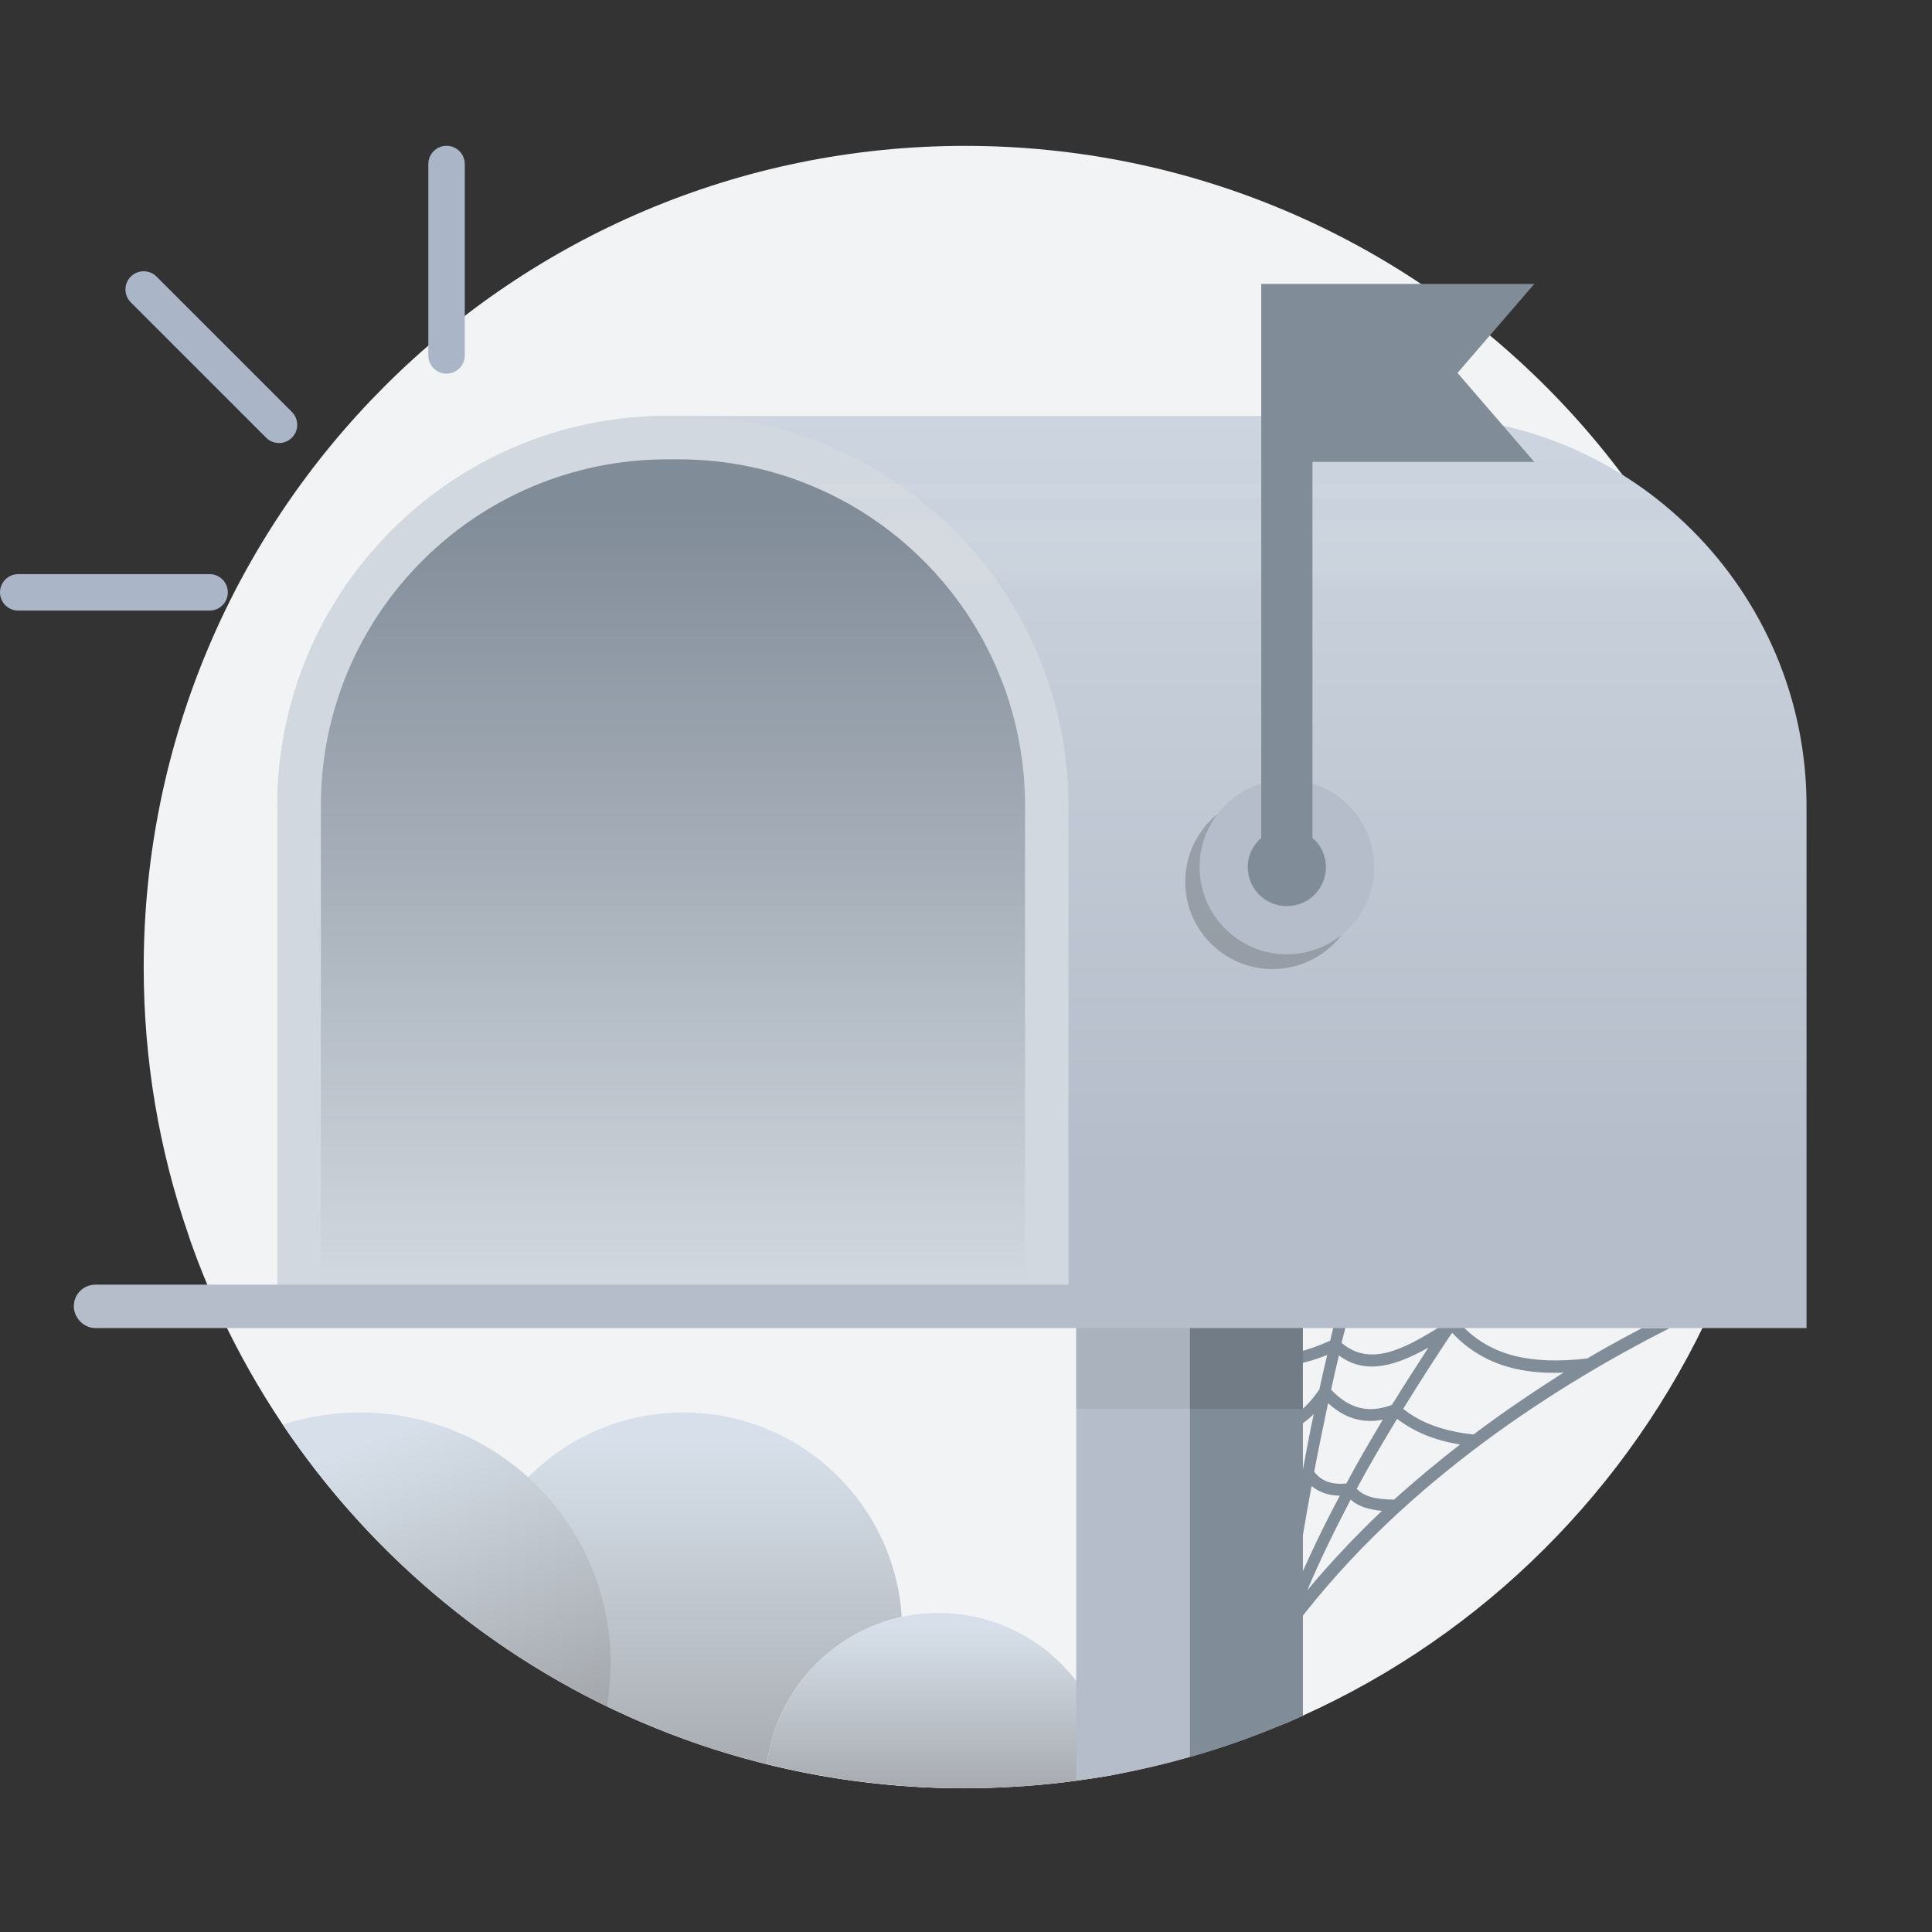 <svg width="212" height="212" viewBox="0 0 212 212" fill="none" xmlns="http://www.w3.org/2000/svg">
<rect x="0" y="0" width="212" height="212" fill="#333333" stroke="none"/>
<path d="M195.991 106.095C195.991 118.72 193.419 130.725 188.702 141.635C188.464 142.254 188.178 142.826 187.893 143.445C178.841 163.311 162.834 179.319 142.92 188.275C142.348 188.513 141.777 188.799 141.205 189.037C141.157 189.037 141.11 189.085 141.062 189.085C137.632 190.514 134.106 191.8 130.486 192.801C127.818 193.563 125.15 194.182 122.435 194.706C121.672 194.849 120.91 194.992 120.1 195.088C119.433 195.183 118.719 195.278 118.052 195.373H118.004C117.242 195.469 116.479 195.564 115.717 195.659C115.384 195.707 115.098 195.707 114.764 195.754C113.955 195.85 113.145 195.897 112.335 195.945C111.954 195.993 111.573 195.993 111.191 196.04C110.239 196.088 109.238 196.136 108.285 196.183C107.475 196.183 106.666 196.231 105.856 196.231C67.41 196.231 34.633 172.172 21.675 138.3C21.341 137.347 20.96 136.442 20.674 135.489C17.483 126.295 15.768 116.386 15.768 106.143C15.815 56.311 56.167 16.007 105.903 16.007C155.64 16.007 195.991 56.311 195.991 106.095Z" fill="#F2F3F5"/>
<path d="M49 41C50.105 41 51 40.105 51 39V18C51 16.895 50.105 16 49 16C47.895 16 47 16.895 47 18V39C47 40.105 47.895 41 49 41Z" fill="#AAB5C8"/>
<path d="M32.029 48.029C32.81 47.248 32.81 45.982 32.029 45.201L17.18 30.352C16.399 29.571 15.133 29.571 14.352 30.352C13.571 31.133 13.571 32.399 14.352 33.18L29.201 48.029C29.982 48.81 31.248 48.81 32.029 48.029Z" fill="#AAB5C8"/>
<path d="M25 65C25 63.895 24.105 63 23 63H2C0.895 63 0 63.895 0 65C0 66.105 0.895 67 2 67H23C24.105 67 25 66.105 25 65Z" fill="#AAB5C8"/>
<path d="M92.644 195.263C77.135 192.985 62.916 186.757 51.038 177.634C51.742 165.011 62.201 154.993 75 154.993C88.255 154.993 99 165.738 99 178.993C99 185.271 96.59 190.986 92.644 195.263Z" fill="url(#paint0_linear_13234_16366)"/>
<path d="M66.59 187.249C52.169 180.255 39.899 169.528 31.027 156.323C33.696 155.459 36.544 154.993 39.5 154.993C54.688 154.993 67 167.305 67 182.493C67 184.115 66.859 185.704 66.59 187.249Z" fill="url(#paint1_linear_13234_16366)"/>
<path d="M121.963 194.794C116.743 195.735 111.371 196.224 105.903 196.224C98.403 196.217 91.118 195.296 84.153 193.568C85.344 184.22 93.328 176.993 103 176.993C113.091 176.993 121.344 184.859 121.963 194.794Z" fill="#F2F3F5"/>
<path d="M121.963 194.794C116.743 195.735 111.371 196.224 105.903 196.224C98.403 196.217 91.118 195.296 84.153 193.568C85.344 184.22 93.328 176.993 103 176.993C113.091 176.993 121.344 184.859 121.963 194.794Z" fill="url(#paint2_linear_13234_16366)"/>
<path d="M180.271 145.685C178.985 146.352 177.603 147.114 176.222 147.876C175.555 148.257 174.888 148.638 174.173 149.067C167.932 149.782 163.74 148.734 160.643 145.685H157.833C153.926 148.114 150.258 149.972 147.209 147.352C147.352 146.78 147.495 146.209 147.638 145.685H146.304C146.208 146.113 146.065 146.59 145.97 147.114C143.302 148.305 141.254 148.781 139.396 148.591C139.396 147.543 139.396 146.59 139.396 145.732H138.157C138.109 155.117 138.205 173.888 139.348 184.512C139.348 184.607 139.348 184.702 139.3 184.797H139.348C139.539 186.56 139.777 188.085 140.015 189.323L141.111 189.085L141.301 189.037C141.301 189.037 141.301 189.037 141.301 188.99C141.063 187.799 140.825 186.274 140.634 184.464C140.825 183.035 141.016 181.701 141.206 180.367L141.301 180.414C141.492 179.748 141.73 179.081 142.016 178.414L142.064 178.461C154.26 162.311 171.458 151.687 183.225 145.732H180.271V145.685ZM146.923 148.734C149.924 150.973 153.307 149.782 156.737 147.876C155.498 149.782 154.117 151.925 152.735 154.165C150.163 155.117 148.066 154.593 146.065 152.497C146.351 151.163 146.637 149.877 146.923 148.734ZM151.735 155.784C150.401 158.023 149.019 160.358 147.733 162.788C146.161 162.93 145.017 162.549 144.207 161.501C144.732 158.738 145.256 156.213 145.732 153.974C147.542 155.641 149.543 156.213 151.735 155.784ZM139.443 149.877C141.254 150.02 143.207 149.639 145.637 148.686C145.351 149.829 145.065 151.116 144.779 152.45C143.207 154.784 141.444 156.023 139.491 156.165C139.443 153.926 139.443 151.783 139.443 149.877ZM139.491 157.452C141.206 157.309 142.778 156.547 144.16 155.165C143.731 157.118 143.35 159.214 142.921 161.501C142.445 163.026 141.873 163.883 141.158 164.217C140.73 164.407 140.206 164.407 139.634 164.217C139.539 161.882 139.491 159.643 139.491 157.452ZM140.11 178.461C139.872 174.507 139.729 169.981 139.586 165.551C140.349 165.741 141.016 165.694 141.635 165.408C141.825 165.312 142.064 165.217 142.254 165.027C141.54 169.028 140.825 173.507 140.11 178.461ZM141.968 174.698C142.635 170.458 143.255 166.551 143.922 163.073C144.779 163.74 145.78 164.121 147.018 164.121C145.16 167.599 143.445 171.22 141.968 174.698ZM143.445 174.507C144.827 171.22 146.494 167.837 148.209 164.55C148.972 165.265 150.115 165.646 151.639 165.789C148.829 168.457 146.065 171.363 143.445 174.507ZM152.973 164.55C150.925 164.55 149.591 164.169 148.876 163.359C150.305 160.691 151.83 158.119 153.307 155.689C155.165 157.118 157.451 158.071 160.215 158.5C157.833 160.358 155.355 162.406 152.973 164.55ZM161.691 157.404C158.5 157.071 155.927 156.165 153.974 154.593C155.879 151.497 157.737 148.638 159.262 146.352C159.309 146.352 159.357 146.304 159.357 146.256C162.597 149.734 166.694 150.639 170.505 150.639C170.886 150.639 171.267 150.639 171.601 150.592C168.552 152.545 165.169 154.784 161.691 157.404Z" fill="#818C99"/>
<path d="M142.968 136.299V188.275C142.396 188.513 141.824 188.799 141.253 189.037C141.205 189.037 141.157 189.085 141.11 189.085C137.68 190.514 134.154 191.8 130.534 192.801V136.299H142.968Z" fill="#818C99"/>
<path d="M130.534 136.299V192.801C127.866 193.563 125.198 194.182 122.483 194.706C121.721 194.849 120.958 194.992 120.149 195.087C119.482 195.183 118.767 195.278 118.1 195.373V136.299H130.534Z" fill="#B4BDC9"/>
<path opacity="0.12" d="M142.968 139.634H130.534V154.593H142.968V139.634Z" fill="black"/>
<path opacity="0.06" d="M130.487 139.634H118.053V154.593H130.487V139.634Z" fill="black"/>
<path d="M198.232 88.421V145.732H10.481C9.814 145.732 9.242 145.446 8.813 145.018C8.384 144.589 8.099 143.97 8.099 143.35C8.099 142.016 9.147 140.968 10.481 140.968H30.442V88.421C30.442 64.839 49.641 45.64 73.223 45.64H155.451C179.033 45.64 198.232 64.839 198.232 88.421Z" fill="url(#paint3_linear_13234_16366)"/>
<path d="M117.243 88.421V140.968H30.442V88.421C30.442 64.839 49.642 45.64 73.224 45.64H74.462C98.044 45.64 117.243 64.839 117.243 88.421Z" fill="#D2D8DF"/>
<path d="M112.48 140.921H35.207V88.421C35.207 67.411 52.215 50.404 73.224 50.404H74.463C95.472 50.404 112.48 67.411 112.48 88.421V140.921Z" fill="url(#paint4_linear_13234_16366)"/>
<path opacity="0.2" d="M139.633 106.333C144.921 106.333 149.208 102.046 149.208 96.758C149.208 91.469 144.921 87.182 139.633 87.182C134.344 87.182 130.057 91.469 130.057 96.758C130.057 102.046 134.344 106.333 139.633 106.333Z" fill="black"/>
<path d="M141.206 104.714C146.495 104.714 150.782 100.427 150.782 95.138C150.782 89.85 146.495 85.562 141.206 85.562C135.918 85.562 131.631 89.85 131.631 95.138C131.631 100.427 135.918 104.714 141.206 104.714Z" fill="#B4BDC9"/>
<path opacity="0.06" d="M190.372 63.743H103.381C101.237 61.218 98.712 58.931 95.949 57.074H184.512C186.704 59.074 188.657 61.313 190.372 63.743Z" fill="white"/>
<path opacity="0.06" d="M181.748 54.691H91.993C90.85 54.119 89.707 53.548 88.468 53.071H179.509C180.271 53.595 181.033 54.119 181.748 54.691Z" fill="white"/>
<path d="M168.362 50.69L159.93 40.923L168.362 31.157H144.065H138.587H138.396V91.946C137.491 92.708 136.919 93.852 136.919 95.138C136.919 97.52 138.825 99.426 141.207 99.426C143.589 99.426 145.494 97.52 145.494 95.138C145.494 93.852 144.923 92.708 144.018 91.946V50.69H168.362Z" fill="#818C99"/>
<defs>
<linearGradient id="paint0_linear_13234_16366" x1="75" y1="157.695" x2="75" y2="202.993" gradientUnits="userSpaceOnUse">
<stop offset="0.007" stop-color="#D7E0EA"/>
<stop offset="1" stop-color="#9DA0A4"/>
</linearGradient>
<linearGradient id="paint1_linear_13234_16366" x1="39.5" y1="158.09" x2="54" y2="196.993" gradientUnits="userSpaceOnUse">
<stop offset="0.007" stop-color="#D7E0EA"/>
<stop offset="1" stop-color="#9DA0A4"/>
</linearGradient>
<linearGradient id="paint2_linear_13234_16366" x1="103.043" y1="178.283" x2="103.043" y2="199.915" gradientUnits="userSpaceOnUse">
<stop offset="0.007" stop-color="#D7E0EA"/>
<stop offset="1" stop-color="#9DA0A4"/>
</linearGradient>
<linearGradient id="paint3_linear_13234_16366" x1="138.5" y1="128.5" x2="138.5" y2="-13" gradientUnits="userSpaceOnUse">
<stop stop-color="#B4BDC9"/>
<stop offset="1" stop-color="#DEE6F0"/>
</linearGradient>
<linearGradient id="paint4_linear_13234_16366" x1="73.843" y1="55.5" x2="73.843" y2="140.921" gradientUnits="userSpaceOnUse">
<stop offset="0.007" stop-color="#818C99"/>
<stop offset="1" stop-color="#818C99" stop-opacity="0"/>
</linearGradient>
</defs>
</svg>
